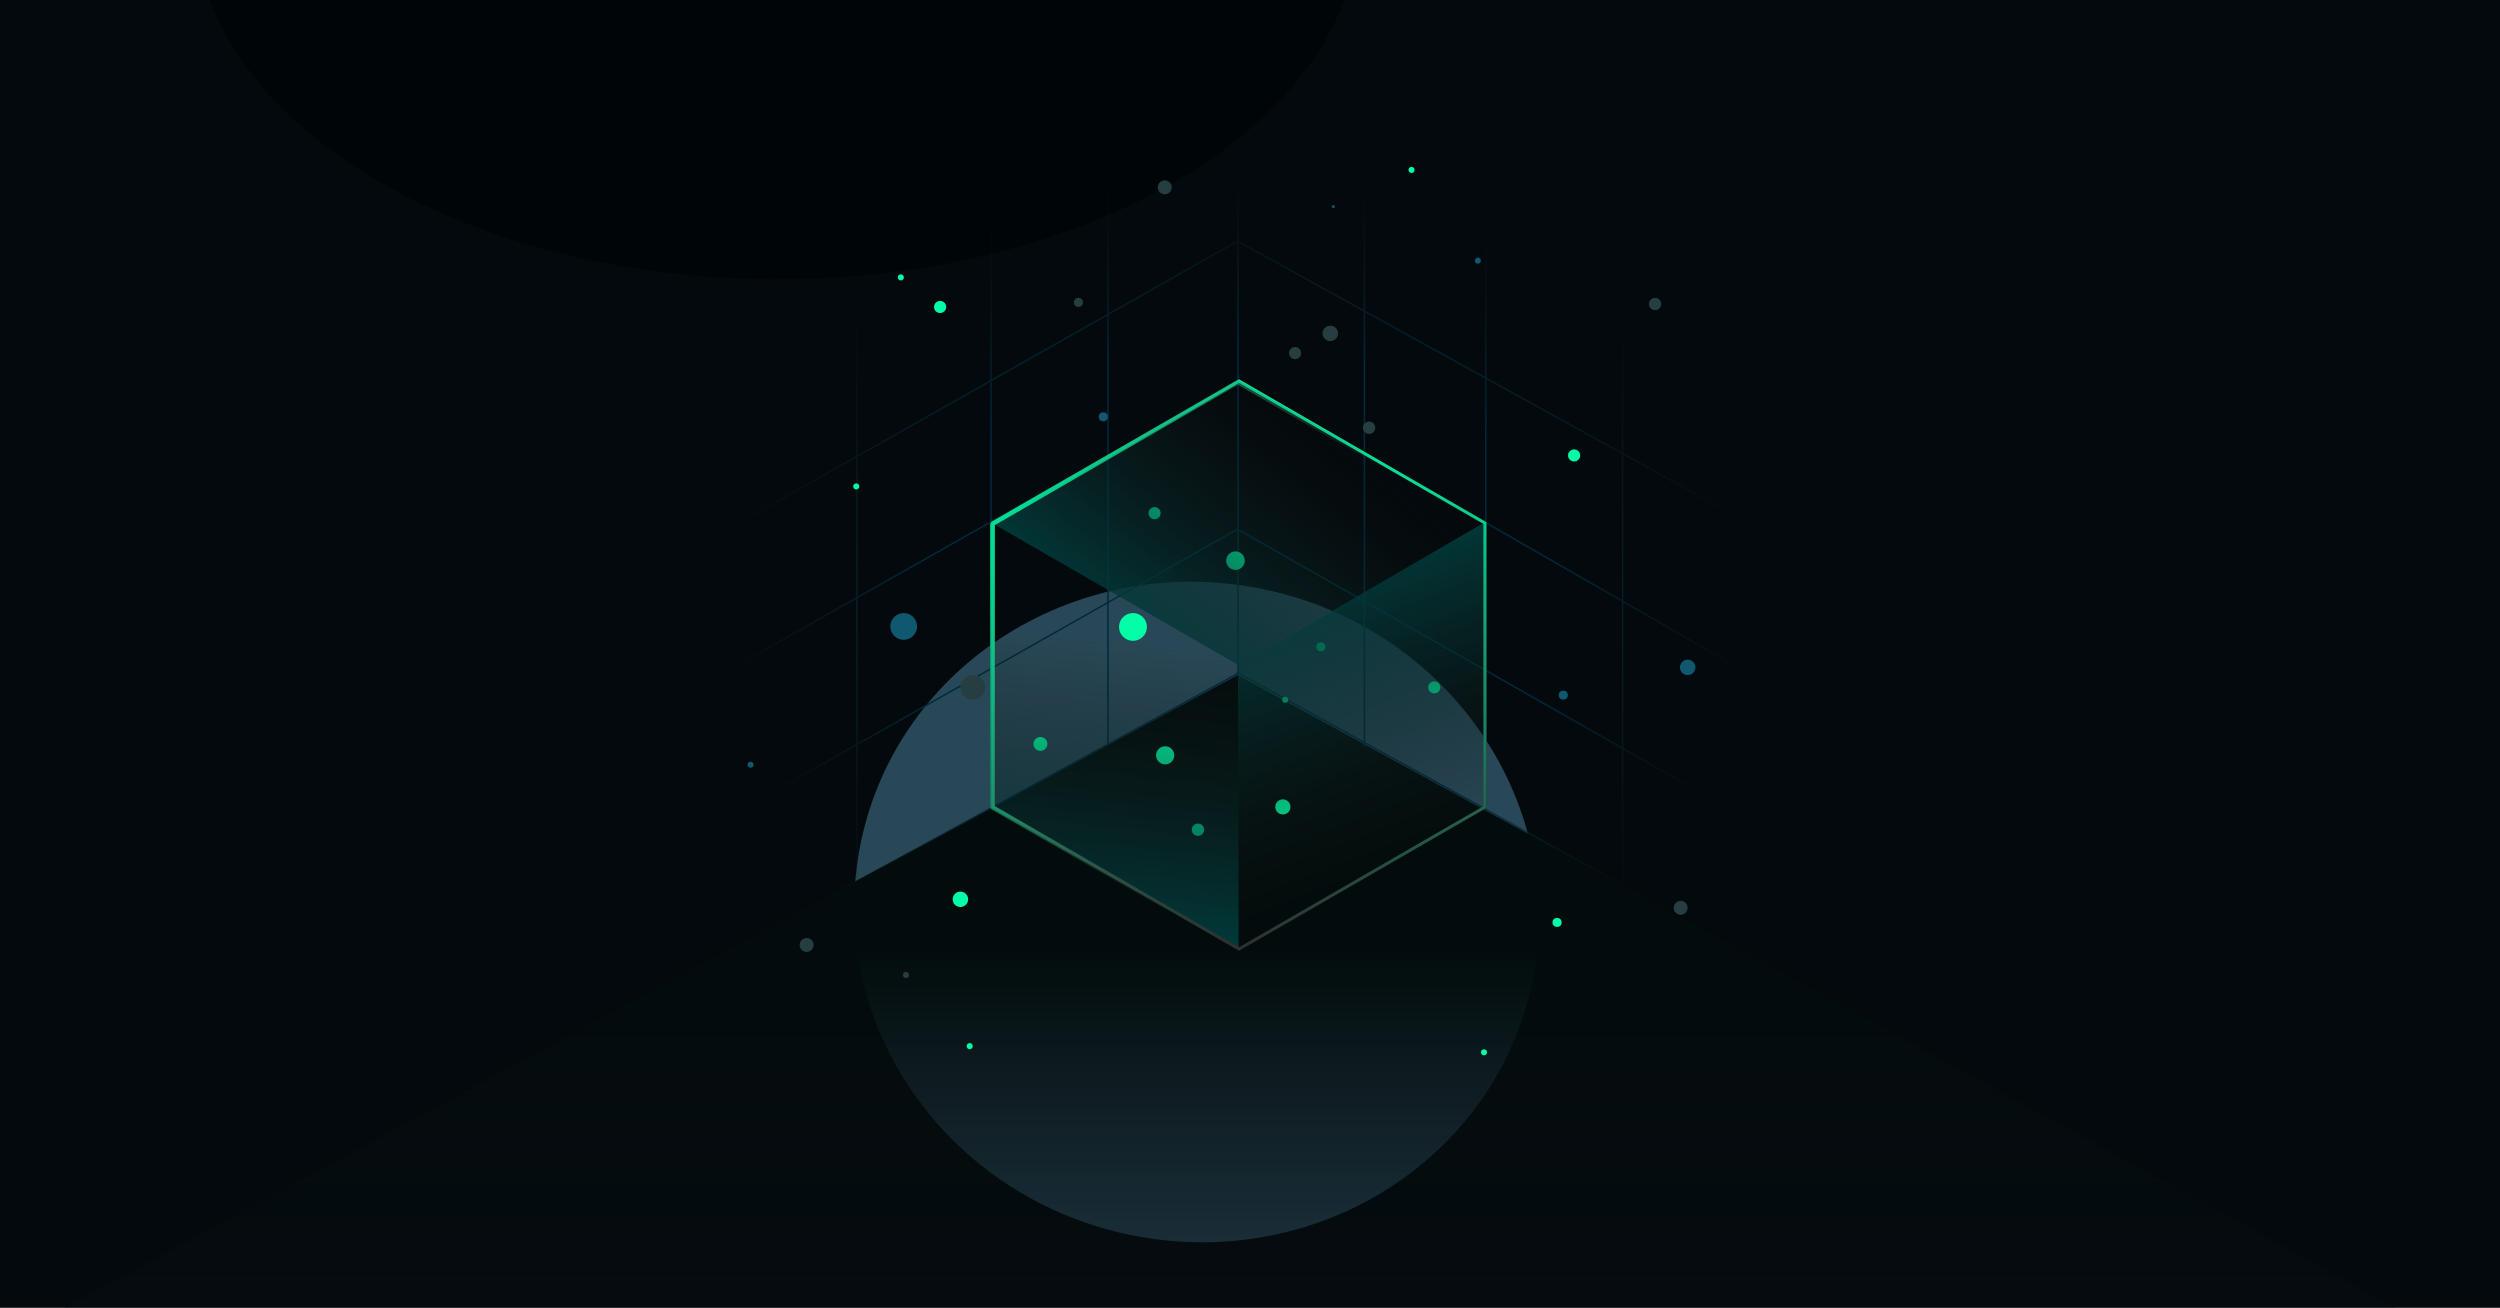 <svg width="822" height="430" viewBox="0 0 822 430" fill="none" xmlns="http://www.w3.org/2000/svg">
<g clip-path="url(#clip0_225_165618)">
<rect width="822" height="430" fill="#03090C"/>
<g filter="url(#filter0_f_225_165618)">
<ellipse cx="255.537" cy="-27.23" rx="191.584" ry="119.051" fill="#000507"/>
</g>
<g filter="url(#filter1_f_225_165618)">
<ellipse cx="112.775" cy="108.423" rx="112.775" ry="108.423" transform="matrix(0.978 0.207 0.207 -0.978 260.703 382.562)" fill="#294857"/>
</g>
<path d="M-13.922 448.877L406.964 221.953L822.256 448.877H-13.922Z" fill="url(#paint0_linear_225_165618)"/>
<path d="M580.705 316.917V116.415L406.192 16.164L231.68 116.415V316.917M580.705 316.917L406.192 417.168L231.68 316.917M580.705 316.917L406.677 221.049M231.68 316.917L407.381 221.24M407.074 221.529L407.074 21.04M448.607 245.67V50.933M488.523 266.136V73.006M533.529 290.929V99.691M364.283 244.709V50.933M325.858 265.633V73.072M281.742 288.572V97.31M232.356 272.766L406.694 174.112M232.356 224.477L406.694 125.823M232.356 178.038L406.694 79.383M580.801 272.966L407.462 174.311M580.801 224.893L407.462 125.239M580.801 175.238L407.462 79.583" stroke="url(#paint1_radial_225_165618)" stroke-width="0.5"/>
<ellipse cx="514" cy="228.555" rx="1.5" ry="1.492" fill="#105870"/>
<circle cx="382.971" cy="61.589" r="2.292" fill="#263E41"/>
<ellipse cx="554.906" cy="219.433" rx="2.547" ry="2.534" fill="#105870"/>
<ellipse cx="471.586" cy="226.006" rx="2" ry="1.99" fill="#00FFA7"/>
<ellipse cx="281.539" cy="159.932" rx="1" ry="0.995" fill="#00FFA7"/>
<ellipse cx="383.109" cy="248.352" rx="3" ry="2.985" fill="#00FFA7"/>
<ellipse cx="485.914" cy="85.706" rx="1" ry="0.995" fill="#105870"/>
<ellipse cx="425.812" cy="116.092" rx="2" ry="1.99" fill="#263E41"/>
<ellipse cx="354.586" cy="99.422" rx="1.5" ry="1.492" fill="#263E41"/>
<ellipse cx="318.836" cy="343.964" rx="1" ry="0.995" fill="#00FFA7"/>
<ellipse cx="517.57" cy="149.748" rx="2" ry="1.99" fill="#00FFA7"/>
<ellipse cx="422.555" cy="230.089" rx="1" ry="0.995" fill="#00FFA7"/>
<ellipse cx="319.861" cy="226.02" rx="4.08" ry="4.059" fill="#263E41"/>
<circle cx="552.604" cy="298.495" r="2.292" fill="#263E41"/>
<ellipse cx="309.109" cy="100.935" rx="2" ry="1.99" fill="#00FFA7"/>
<circle cx="297.135" cy="205.971" r="4.401" fill="#105870"/>
<ellipse cx="544.177" cy="99.956" rx="2.036" ry="2.026" fill="#263E41"/>
<ellipse cx="487.945" cy="346.003" rx="1" ry="0.995" fill="#00FFA7"/>
<ellipse cx="511.961" cy="303.297" rx="1.5" ry="1.492" fill="#00FFA7"/>
<circle cx="342.096" cy="244.604" r="2.292" fill="#00FFA7"/>
<ellipse cx="362.766" cy="137.047" rx="1.5" ry="1.492" fill="#105870"/>
<ellipse cx="297.883" cy="320.589" rx="1" ry="0.995" fill="#263E41"/>
<ellipse cx="438.406" cy="67.927" rx="0.5" ry="0.497" fill="#105870"/>
<ellipse cx="315.781" cy="295.69" rx="2.547" ry="2.534" fill="#00FFA7"/>
<ellipse cx="437.391" cy="109.62" rx="2.547" ry="2.534" fill="#263E41"/>
<ellipse cx="450.161" cy="140.627" rx="2.036" ry="2.026" fill="#263E41"/>
<ellipse cx="246.789" cy="251.44" rx="1" ry="0.995" fill="#105870"/>
<ellipse cx="296.195" cy="91.206" rx="1" ry="0.995" fill="#00FFA7"/>
<circle cx="265.214" cy="310.698" r="2.292" fill="#263E41"/>
<ellipse cx="434.297" cy="212.672" rx="1.5" ry="1.492" fill="#00FFA7"/>
<ellipse cx="406.222" cy="184.347" rx="3.058" ry="3.043" fill="#00FFA7"/>
<ellipse cx="379.617" cy="168.732" rx="2" ry="1.99" fill="#00FFA7"/>
<ellipse cx="393.888" cy="272.815" rx="2.036" ry="2.026" fill="#00FFA7"/>
<ellipse cx="464.109" cy="55.878" rx="1" ry="0.995" fill="#00FFA7"/>
<ellipse cx="372.52" cy="206.138" rx="4.591" ry="4.568" fill="#00FFA7"/>
<ellipse cx="421.805" cy="265.308" rx="2.5" ry="2.487" fill="#00FFA7"/>
<path d="M407.253 218.744L326.125 171.922L326.512 265.248L407.253 312.033V218.744Z" fill="url(#paint2_linear_225_165618)"/>
<path d="M407.019 218.739L488.188 171.742V265.152L407.376 312.226L407.019 218.739Z" fill="url(#paint3_linear_225_165618)"/>
<path d="M407.229 218.726L326.781 172.328L407.106 125.953L486.932 172.053L407.229 218.726Z" fill="url(#paint4_linear_225_165618)"/>
<path d="M407.386 125.297L488.246 171.982V265.352L407.386 312.037L326.525 265.352V171.982L407.386 125.297Z" stroke="url(#paint5_linear_225_165618)"/>
<g filter="url(#filter2_f_225_165618)">
<path d="M407.023 125.664L487.726 172.258V265.445L407.023 312.039L326.321 265.445V172.258L407.023 125.664Z" stroke="url(#paint6_linear_225_165618)" stroke-width="1.48" stroke-linejoin="bevel"/>
</g>
</g>
<defs>
<filter id="filter0_f_225_165618" x="-52.047" y="-262.281" width="615.168" height="470.102" filterUnits="userSpaceOnUse" color-interpolation-filters="sRGB">
<feFlood flood-opacity="0" result="BackgroundImageFix"/>
<feBlend mode="normal" in="SourceGraphic" in2="BackgroundImageFix" result="shape"/>
<feGaussianBlur stdDeviation="58" result="effect1_foregroundBlur_225_165618"/>
</filter>
<filter id="filter1_f_225_165618" x="107.52" y="17.852" width="571.914" height="563.958" filterUnits="userSpaceOnUse" color-interpolation-filters="sRGB">
<feFlood flood-opacity="0" result="BackgroundImageFix"/>
<feBlend mode="normal" in="SourceGraphic" in2="BackgroundImageFix" result="shape"/>
<feGaussianBlur stdDeviation="86.672" result="effect1_foregroundBlur_225_165618"/>
</filter>
<filter id="filter2_f_225_165618" x="322.699" y="122.142" width="168.648" height="193.42" filterUnits="userSpaceOnUse" color-interpolation-filters="sRGB">
<feFlood flood-opacity="0" result="BackgroundImageFix"/>
<feBlend mode="normal" in="SourceGraphic" in2="BackgroundImageFix" result="shape"/>
<feGaussianBlur stdDeviation="1.441" result="effect1_foregroundBlur_225_165618"/>
</filter>
<linearGradient id="paint0_linear_225_165618" x1="404.168" y1="311.73" x2="404.168" y2="488.014" gradientUnits="userSpaceOnUse">
<stop stop-color="#030C0C"/>
<stop offset="1" stop-color="#0A0F15" stop-opacity="0"/>
</linearGradient>
<radialGradient id="paint1_radial_225_165618" cx="0" cy="0" r="1" gradientUnits="userSpaceOnUse" gradientTransform="translate(407.023 201.043) rotate(-90) scale(146.041 173.777)">
<stop offset="0.609" stop-color="#00293E"/>
<stop offset="1" stop-color="#161817" stop-opacity="0"/>
</radialGradient>
<linearGradient id="paint2_linear_225_165618" x1="376.62" y1="211.134" x2="366.302" y2="312.685" gradientUnits="userSpaceOnUse">
<stop stop-color="#161616" stop-opacity="0"/>
<stop offset="1" stop-color="#003E3E"/>
</linearGradient>
<linearGradient id="paint3_linear_225_165618" x1="425.697" y1="186.776" x2="463.149" y2="283.298" gradientUnits="userSpaceOnUse">
<stop stop-color="#003E3E"/>
<stop offset="1" stop-color="#161616" stop-opacity="0"/>
</linearGradient>
<linearGradient id="paint4_linear_225_165618" x1="370.6" y1="218.509" x2="434.785" y2="138.789" gradientUnits="userSpaceOnUse">
<stop stop-color="#003E3E"/>
<stop offset="1" stop-color="#161616" stop-opacity="0"/>
</linearGradient>
<linearGradient id="paint5_linear_225_165618" x1="407.386" y1="125.297" x2="407.386" y2="312.037" gradientUnits="userSpaceOnUse">
<stop stop-color="#00FFA7"/>
<stop offset="1" stop-color="#2F2F2F"/>
</linearGradient>
<linearGradient id="paint6_linear_225_165618" x1="346.894" y1="142.648" x2="440.595" y2="189.625" gradientUnits="userSpaceOnUse">
<stop stop-color="#04DB91"/>
<stop offset="1" stop-color="#4B4B4B" stop-opacity="0"/>
</linearGradient>
<clipPath id="clip0_225_165618">
<rect width="822" height="430" fill="white"/>
</clipPath>
</defs>
</svg>
